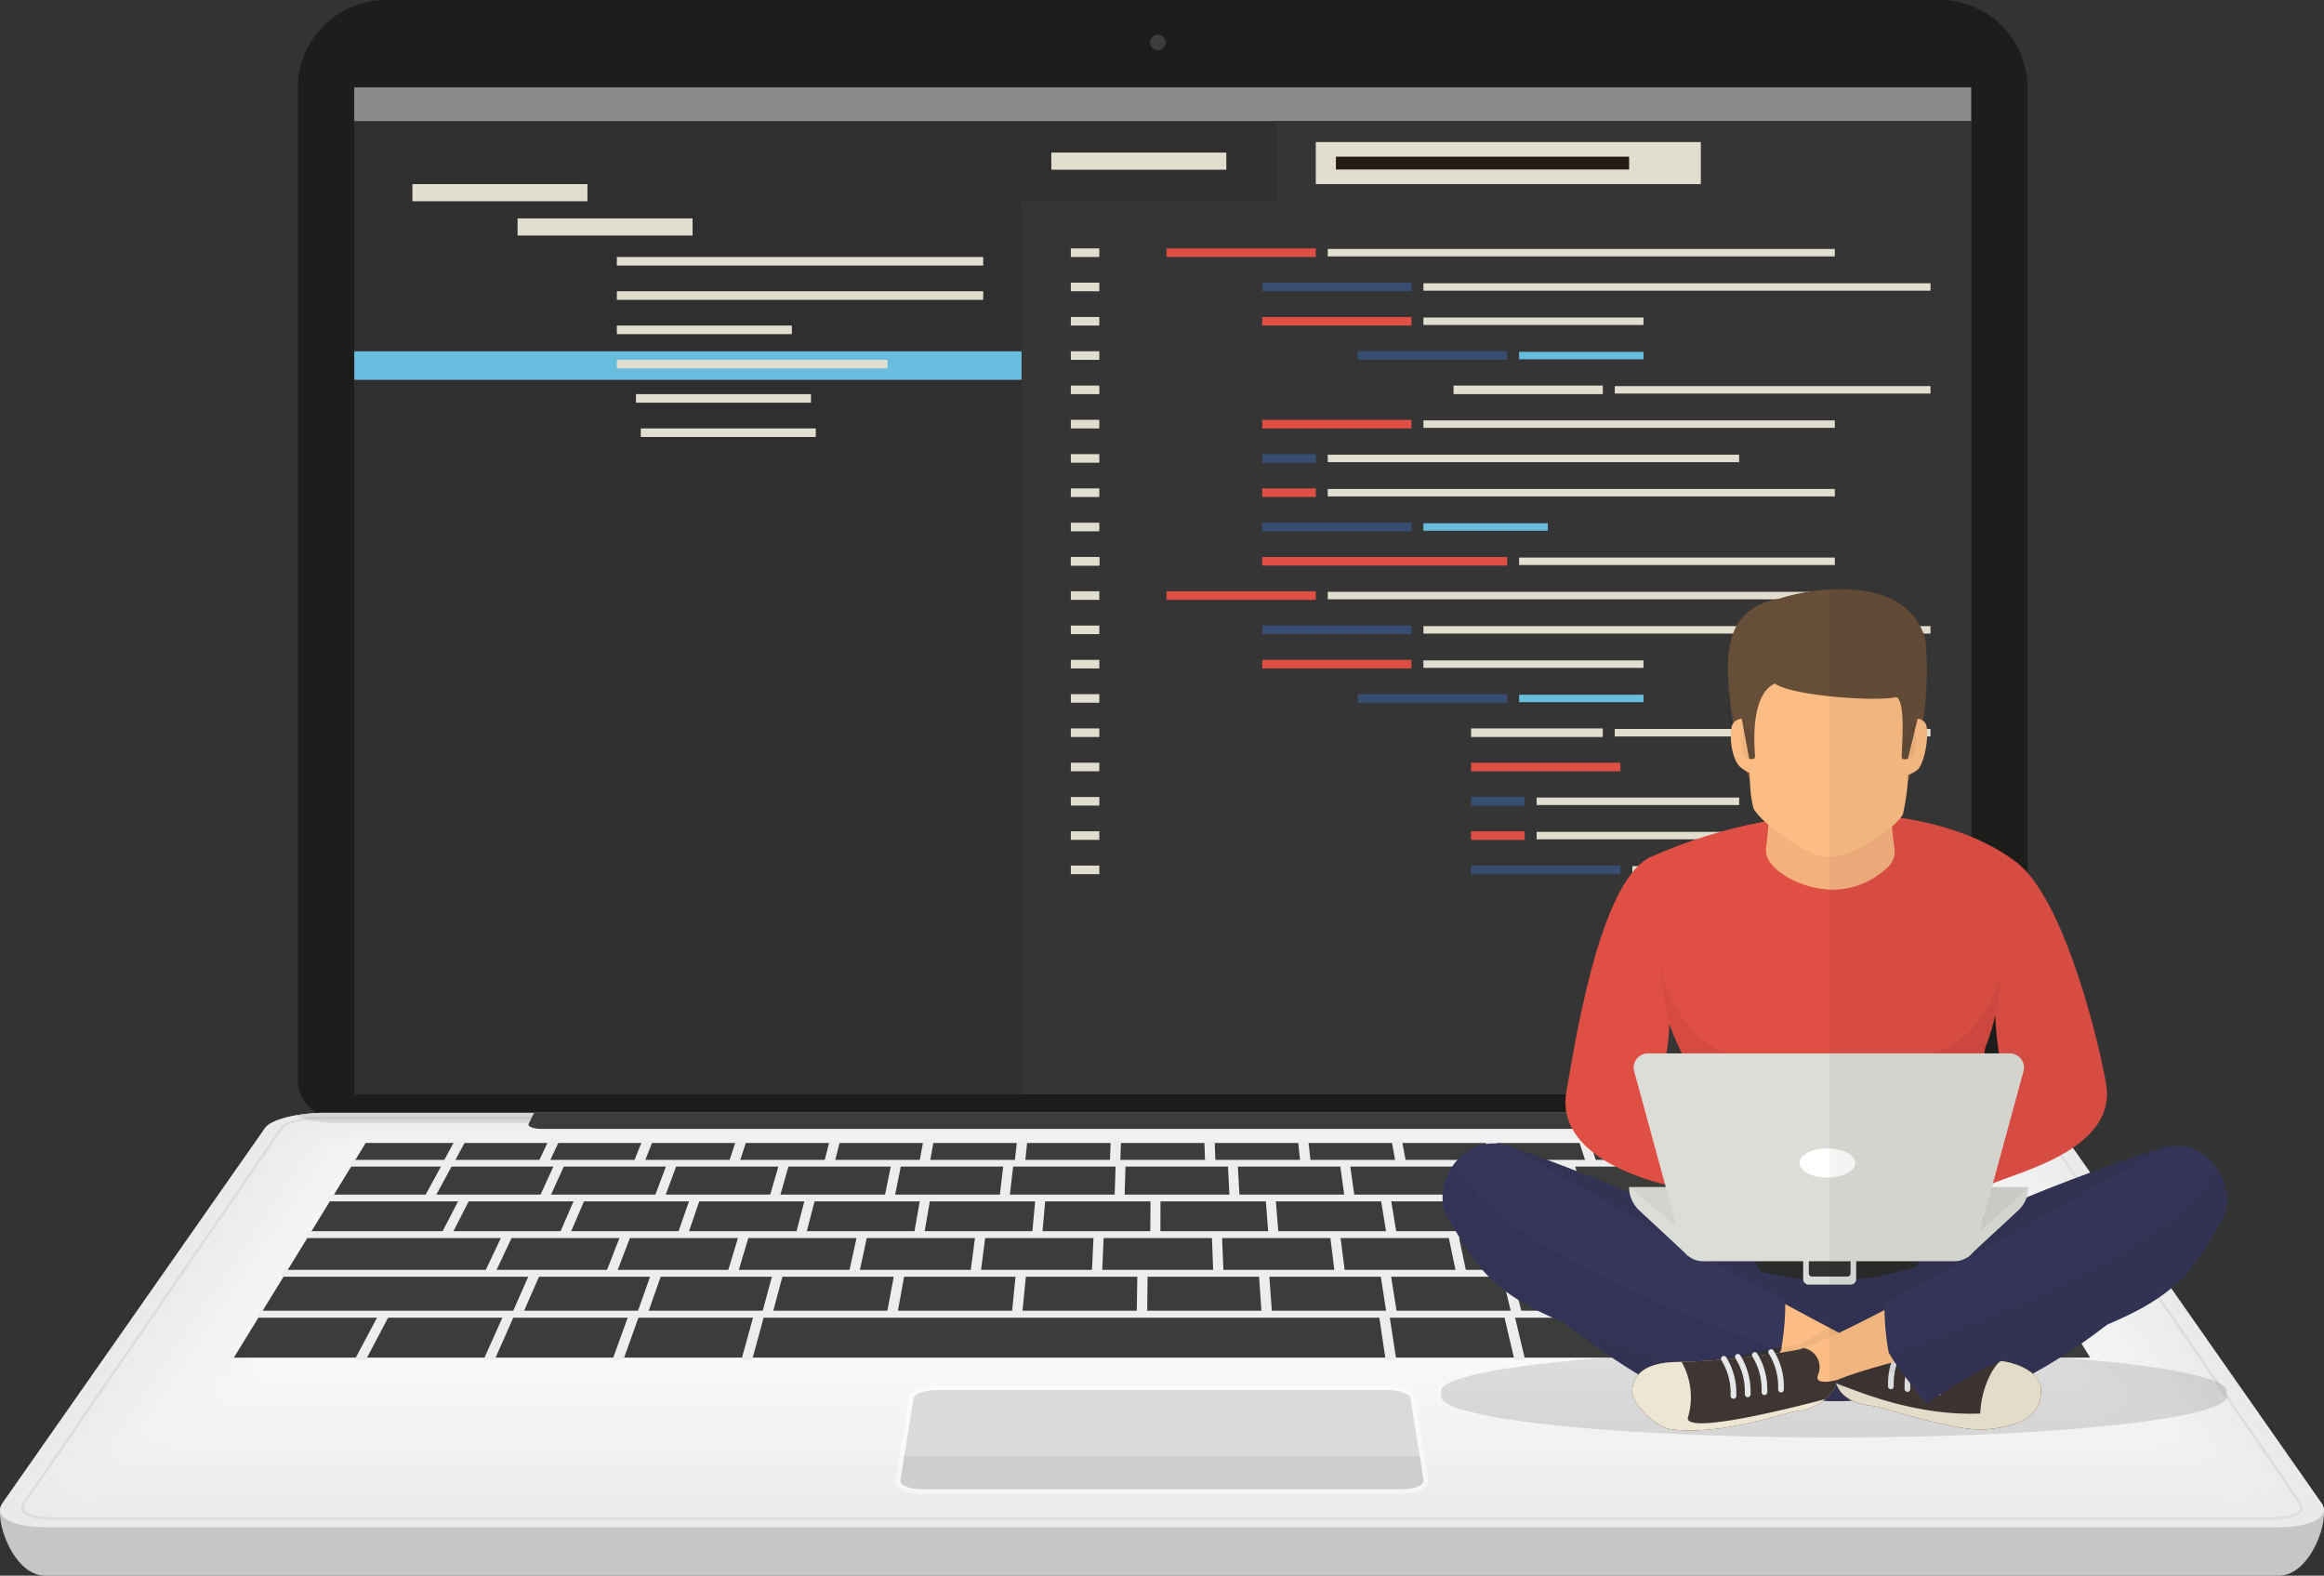 <svg xmlns="http://www.w3.org/2000/svg" width="432.698" height="293.315" viewBox="0 0 432.698 293.315">
  <rect x="0" y="0" width="432.698" height="293.315" fill="#333333" stroke="none"/>
  <g>
    <g>
      <path d="M361.042,0H71.922A16.366,16.366,0,0,0,55.455,16.264V200.956a7.225,7.225,0,0,0,7.225,7.225h307.6a7.225,7.225,0,0,0,7.225-7.225V16.264A16.366,16.366,0,0,0,361.042,0ZM367,203.7H65.96V16.264H367Z" fill="#1d1d1b"/>
      <path d="M215.588,5.48A2.409,2.409,0,1,0,218,7.888,2.409,2.409,0,0,0,215.588,5.48Z" fill="#1d1d1b"/>
      <path d="M215.588,6.44a1.449,1.449,0,1,0,1.448,1.448A1.448,1.448,0,0,0,215.588,6.44Z" fill="#3c3c3b"/>
    </g>
    <g>
      <g>
        <g>
          <path d="M383.328,209.956c-1.092-1.559-6.065-2.808-11.122-2.808H60.493c-5.057,0-10.031,1.249-11.123,2.808L.419,279.883c-1.691,2.415,1.888,13.432,8.019,13.432H424.26c6.131,0,9.711-11.017,8.019-13.432Z" fill="#c6c6c6"/>
          <g>
            <path d="M383.328,209.956c-1.092-1.559-6.065-2.808-11.122-2.808H60.493c-5.057,0-10.031,1.249-11.123,2.808L.419,279.883c-1.691,2.415,1.888,4.4,8.019,4.4H424.26c6.131,0,9.711-1.986,8.019-4.4Z" fill="#eaeaea"/>
            <path d="M381.964,210.605c-1.075-1.554-5.971-2.8-10.951-2.8l-309.266-.028c-4.979,0-9.876,1.246-10.951,2.8L3.767,278.015c-1.664,2.409,1.86,4.389,7.9,4.389h409.39c6.037,0,9.56-1.98,7.895-4.389Z" fill="#ebebeb"/>
            <path d="M380.6,211.254c-1.058-1.55-5.878-2.791-10.779-2.791L63,208.408c-4.9,0-9.721,1.242-10.778,2.792L7.116,276.148c-1.638,2.4,1.83,4.376,7.771,4.376H417.844c5.942,0,9.41-1.975,7.771-4.376Z" fill="#ececec"/>
            <path d="M379.236,211.9c-1.041-1.546-5.784-2.784-10.607-2.784l-304.374-.082c-4.823,0-9.566,1.238-10.606,2.784L10.465,274.28c-1.613,2.4,1.8,4.364,7.647,4.364H414.636c5.847,0,9.26-1.969,7.647-4.364Z" fill="#ededed"/>
            <path d="M377.872,212.553c-1.024-1.541-5.69-2.776-10.435-2.776l-301.928-.109c-4.744,0-9.411,1.234-10.434,2.775l-41.262,59.97c-1.586,2.388,1.772,4.351,7.523,4.351H411.429c5.751,0,9.109-1.963,7.522-4.351Z" fill="#eee"/>
            <path d="M376.507,213.2c-1.007-1.537-5.6-2.768-10.262-2.768L66.763,210.3c-4.666,0-9.255,1.232-10.262,2.768l-39.339,57.48c-1.56,2.381,1.743,4.34,7.4,4.34h383.66c5.656,0,8.959-1.959,7.4-4.34Z" fill="#efefef"/>
            <path d="M375.143,213.851c-.99-1.532-5.5-2.76-10.09-2.76l-297.036-.164c-4.588,0-9.1,1.228-10.09,2.76L20.511,268.678c-1.534,2.374,1.713,4.327,7.274,4.327H405.013c5.561,0,8.808-1.953,7.274-4.327Z" fill="#f0f0f0"/>
            <path d="M373.779,214.5c-.973-1.528-5.408-2.752-9.918-2.752l-294.59-.191c-4.51,0-8.945,1.224-9.918,2.752l-35.494,52.5c-1.507,2.368,1.684,4.315,7.151,4.315h370.8c5.467,0,8.658-1.947,7.15-4.315Z" fill="#f1f1f1"/>
            <path d="M372.415,215.149c-.956-1.523-5.314-2.744-9.746-2.744l-292.144-.218c-4.432,0-8.79,1.22-9.746,2.744L27.208,264.943c-1.482,2.361,1.655,4.3,7.027,4.3H398.6c5.372,0,8.508-1.941,7.026-4.3Z" fill="#f2f2f2"/>
            <path d="M371.051,215.8c-.939-1.52-5.221-2.737-9.574-2.737l-289.7-.245c-4.353,0-8.635,1.217-9.574,2.736L30.557,263.075c-1.456,2.354,1.625,4.29,6.9,4.29h357.93c5.277,0,8.358-1.936,6.9-4.29Z" fill="#f2f2f2"/>
            <path d="M369.687,216.448c-.923-1.515-5.127-2.729-9.4-2.729l-287.252-.273c-4.275,0-8.48,1.214-9.4,2.728L33.905,261.208c-1.429,2.347,1.6,4.277,6.779,4.277h351.5c5.182,0,8.208-1.93,6.778-4.277Z" fill="#f3f3f3"/>
            <path d="M368.323,217.1c-.906-1.51-5.033-2.72-9.23-2.72l-284.806-.3c-4.2,0-8.325,1.21-9.23,2.72l-27.8,42.544c-1.4,2.341,1.567,4.265,6.654,4.265H388.973c5.087,0,8.057-1.924,6.654-4.265Z" fill="#f4f4f4"/>
            <path d="M366.959,217.746c-.889-1.506-4.939-2.712-9.058-2.712l-282.36-.328c-4.119,0-8.169,1.207-9.058,2.712L40.6,257.473c-1.377,2.333,1.538,4.252,6.53,4.252H385.765c4.993,0,7.907-1.919,6.53-4.252Z" fill="#f5f5f5"/>
            <path d="M365.6,218.4c-.872-1.5-4.846-2.7-8.886-2.7L76.8,215.336c-4.04,0-8.014,1.2-8.886,2.7L43.951,255.606c-1.351,2.326,1.509,4.239,6.407,4.239h332.2c4.9,0,7.757-1.913,6.406-4.239Z" fill="#f6f6f6"/>
            <path d="M364.23,219.044c-.854-1.5-4.751-2.7-8.713-2.7l-277.469-.382c-3.961,0-7.858,1.2-8.713,2.7L47.3,253.738c-1.325,2.32,1.479,4.227,6.282,4.227H379.349c4.8,0,7.607-1.907,6.282-4.227Z" fill="#f7f7f7"/>
            <path d="M362.866,219.694c-.838-1.493-4.657-2.689-8.541-2.689L79.3,216.6c-3.883,0-7.7,1.2-8.541,2.689L50.649,251.871c-1.3,2.313,1.45,4.214,6.158,4.214H376.141c4.708,0,7.457-1.9,6.158-4.214Z" fill="#f8f8f8"/>
            <path d="M361.5,220.343c-.821-1.489-4.564-2.681-8.369-2.681l-272.577-.437c-3.8,0-7.548,1.193-8.369,2.681L54,250c-1.272,2.306,1.421,4.2,6.034,4.2h312.9c4.613,0,7.306-1.9,6.034-4.2Z" fill="#f9f9f9"/>
          </g>
          <path d="M380.238,209.956c-.714-1.039-4.041-1.879-7.42-1.879H59.878c-3.379,0-6.706.84-7.42,1.879L4.412,279.882c-1.05,1.528,1.234,2.781,5.1,2.781H423.181c3.869,0,6.152-1.253,5.1-2.781Z" fill="none" stroke="#ddd" stroke-miterlimit="10" stroke-width="0.484"/>
          <path d="M60.493,207.148a31.313,31.313,0,0,0-5.352.46c1.358.836,4.16,1.405,7.523,1.405h307.37c3.364,0,6.165-.569,7.523-1.405a31.3,31.3,0,0,0-5.351-.46Z" fill="#1d1d1b" opacity="0.1"/>
          <path d="M327.374,207.148H99.446L98.428,209.2c-.259.521.915.945,2.622.945H325.694c1.708,0,2.892-.424,2.647-.945Z" fill="#3c3c3b"/>
          <polygon points="68.09 212.756 43.54 252.718 389.159 252.718 364.609 212.756 68.09 212.756" fill="#3c3c3b"/>
          <g>
            <g>
              <polygon points="48.61 244.464 48.401 244.804 384.298 244.804 384.088 244.464 48.61 244.464" fill="#ededed" stroke="#ededed" stroke-miterlimit="10" stroke-width="0.968"/>
              <polygon points="53.281 236.86 53.084 237.182 379.615 237.182 379.417 236.86 53.281 236.86" fill="#ededed" stroke="#ededed" stroke-miterlimit="10" stroke-width="0.968"/>
              <polygon points="57.699 229.669 57.512 229.974 375.187 229.974 375 229.669 57.699 229.669" fill="#ededed" stroke="#ededed" stroke-miterlimit="10" stroke-width="0.968"/>
              <polygon points="61.884 222.858 61.707 223.146 370.992 223.146 370.815 222.858 61.884 222.858" fill="#ededed" stroke="#ededed" stroke-miterlimit="10" stroke-width="0.968"/>
              <polygon points="65.854 216.396 65.685 216.67 367.013 216.67 366.845 216.396 65.854 216.396" fill="#ededed" stroke="#ededed" stroke-miterlimit="10" stroke-width="0.968"/>
            </g>
            <g>
              <polygon points="347.007 212.756 349.052 216.533 350.019 216.533 347.959 212.756 347.007 212.756" fill="#ededed" stroke="#ededed" stroke-miterlimit="10" stroke-width="0.968"/>
              <polygon points="329.539 212.756 331.311 216.533 332.277 216.533 330.49 212.756 329.539 212.756" fill="#ededed" stroke="#ededed" stroke-miterlimit="10" stroke-width="0.968"/>
              <polygon points="312.072 212.756 313.57 216.533 314.537 216.533 313.023 212.756 312.072 212.756" fill="#ededed" stroke="#ededed" stroke-miterlimit="10" stroke-width="0.968"/>
              <polygon points="294.604 212.756 295.829 216.533 296.795 216.533 295.555 212.756 294.604 212.756" fill="#ededed" stroke="#ededed" stroke-miterlimit="10" stroke-width="0.968"/>
              <polygon points="277.137 212.756 278.088 216.533 279.054 216.533 278.088 212.756 277.137 212.756" fill="#ededed" stroke="#ededed" stroke-miterlimit="10" stroke-width="0.968"/>
              <polygon points="259.668 212.756 260.347 216.533 261.313 216.533 260.62 212.756 259.668 212.756" fill="#ededed" stroke="#ededed" stroke-miterlimit="10" stroke-width="0.968"/>
              <polygon points="242.2 212.756 242.605 216.533 243.571 216.533 243.152 212.756 242.2 212.756" fill="#ededed" stroke="#ededed" stroke-miterlimit="10" stroke-width="0.968"/>
              <polygon points="224.733 212.756 224.864 216.533 225.831 216.533 225.685 212.756 224.733 212.756" fill="#ededed" stroke="#ededed" stroke-miterlimit="10" stroke-width="0.968"/>
              <polygon points="207.122 216.533 208.09 216.533 208.217 212.756 207.264 212.756 207.122 216.533" fill="#ededed" stroke="#ededed" stroke-miterlimit="10" stroke-width="0.968"/>
              <polygon points="189.382 216.533 190.349 216.533 190.749 212.756 189.797 212.756 189.382 216.533" fill="#ededed" stroke="#ededed" stroke-miterlimit="10" stroke-width="0.968"/>
              <polygon points="171.64 216.533 172.608 216.533 173.282 212.756 172.329 212.756 171.64 216.533" fill="#ededed" stroke="#ededed" stroke-miterlimit="10" stroke-width="0.968"/>
              <polygon points="153.9 216.533 154.866 216.533 155.814 212.756 154.862 212.756 153.9 216.533" fill="#ededed" stroke="#ededed" stroke-miterlimit="10" stroke-width="0.968"/>
              <polygon points="136.158 216.533 137.126 216.533 138.347 212.756 137.394 212.756 136.158 216.533" fill="#ededed" stroke="#ededed" stroke-miterlimit="10" stroke-width="0.968"/>
              <polygon points="118.417 216.533 119.384 216.533 120.879 212.756 119.926 212.756 118.417 216.533" fill="#ededed" stroke="#ededed" stroke-miterlimit="10" stroke-width="0.968"/>
              <polygon points="100.676 216.533 101.643 216.533 103.411 212.756 102.458 212.756 100.676 216.533" fill="#ededed" stroke="#ededed" stroke-miterlimit="10" stroke-width="0.968"/>
              <polygon points="82.935 216.533 83.902 216.533 85.943 212.756 84.991 212.756 82.935 216.533" fill="#ededed" stroke="#ededed" stroke-miterlimit="10" stroke-width="0.968"/>
            </g>
            <g>
              <polygon points="333.447 216.533 336.537 223.002 337.43 223.002 334.316 216.533 333.447 216.533" fill="#ededed" stroke="#ededed" stroke-miterlimit="10" stroke-width="0.968"/>
              <polygon points="312.575 216.533 315.114 223.002 316.007 223.002 313.445 216.533 312.575 216.533" fill="#ededed" stroke="#ededed" stroke-miterlimit="10" stroke-width="0.968"/>
              <polygon points="291.703 216.533 293.692 223.002 294.584 223.002 292.572 216.533 291.703 216.533" fill="#ededed" stroke="#ededed" stroke-miterlimit="10" stroke-width="0.968"/>
              <polygon points="270.831 216.533 272.269 223.002 273.162 223.002 271.701 216.533 270.831 216.533" fill="#ededed" stroke="#ededed" stroke-miterlimit="10" stroke-width="0.968"/>
              <polygon points="249.959 216.533 250.846 223.002 251.739 223.002 250.829 216.533 249.959 216.533" fill="#ededed" stroke="#ededed" stroke-miterlimit="10" stroke-width="0.968"/>
              <polygon points="229.087 216.533 229.423 223.002 230.316 223.002 229.957 216.533 229.087 216.533" fill="#ededed" stroke="#ededed" stroke-miterlimit="10" stroke-width="0.968"/>
              <polygon points="208 223.002 208.893 223.002 209.085 216.533 208.215 216.533 208 223.002" fill="#ededed" stroke="#ededed" stroke-miterlimit="10" stroke-width="0.968"/>
              <polygon points="186.578 223.002 187.47 223.002 188.213 216.533 187.343 216.533 186.578 223.002" fill="#ededed" stroke="#ededed" stroke-miterlimit="10" stroke-width="0.968"/>
              <polygon points="165.155 223.002 166.047 223.002 167.341 216.533 166.471 216.533 165.155 223.002" fill="#ededed" stroke="#ededed" stroke-miterlimit="10" stroke-width="0.968"/>
              <polygon points="143.732 223.002 144.625 223.002 146.469 216.533 145.599 216.533 143.732 223.002" fill="#ededed" stroke="#ededed" stroke-miterlimit="10" stroke-width="0.968"/>
              <polygon points="122.309 223.002 123.202 223.002 125.597 216.533 124.727 216.533 122.309 223.002" fill="#ededed" stroke="#ededed" stroke-miterlimit="10" stroke-width="0.968"/>
              <polygon points="100.887 223.002 101.779 223.002 104.725 216.533 103.856 216.533 100.887 223.002" fill="#ededed" stroke="#ededed" stroke-miterlimit="10" stroke-width="0.968"/>
              <polygon points="79.464 223.002 80.356 223.002 83.853 216.533 82.983 216.533 79.464 223.002" fill="#ededed" stroke="#ededed" stroke-miterlimit="10" stroke-width="0.968"/>
            </g>
            <g>
              <polygon points="343.232 223.002 346.671 229.822 347.588 229.822 344.124 223.002 343.232 223.002" fill="#ededed" stroke="#ededed" stroke-miterlimit="10" stroke-width="0.968"/>
              <polygon points="321.809 223.002 324.668 229.822 325.585 229.822 322.702 223.002 321.809 223.002" fill="#ededed" stroke="#ededed" stroke-miterlimit="10" stroke-width="0.968"/>
              <polygon points="300.386 223.002 302.664 229.822 303.581 229.822 301.279 223.002 300.386 223.002" fill="#ededed" stroke="#ededed" stroke-miterlimit="10" stroke-width="0.968"/>
              <polygon points="278.964 223.002 280.661 229.822 281.578 229.822 279.856 223.002 278.964 223.002" fill="#ededed" stroke="#ededed" stroke-miterlimit="10" stroke-width="0.968"/>
              <polygon points="257.541 223.002 258.657 229.822 259.574 229.822 258.433 223.002 257.541 223.002" fill="#ededed" stroke="#ededed" stroke-miterlimit="10" stroke-width="0.968"/>
              <polygon points="236.118 223.002 236.654 229.822 237.57 229.822 237.01 223.002 236.118 223.002" fill="#ededed" stroke="#ededed" stroke-miterlimit="10" stroke-width="0.968"/>
              <polygon points="214.65 229.822 215.567 229.822 215.588 223.002 214.695 223.002 214.65 229.822" fill="#ededed" stroke="#ededed" stroke-miterlimit="10" stroke-width="0.968"/>
              <polygon points="192.647 229.822 193.563 229.822 194.165 223.002 193.272 223.002 192.647 229.822" fill="#ededed" stroke="#ededed" stroke-miterlimit="10" stroke-width="0.968"/>
              <polygon points="170.643 229.822 171.56 229.822 172.742 223.002 171.85 223.002 170.643 229.822" fill="#ededed" stroke="#ededed" stroke-miterlimit="10" stroke-width="0.968"/>
              <polygon points="148.64 229.822 149.556 229.822 151.319 223.002 150.427 223.002 148.64 229.822" fill="#ededed" stroke="#ededed" stroke-miterlimit="10" stroke-width="0.968"/>
              <polygon points="126.636 229.822 127.553 229.822 129.896 223.002 129.004 223.002 126.636 229.822" fill="#ededed" stroke="#ededed" stroke-miterlimit="10" stroke-width="0.968"/>
              <polygon points="104.633 229.822 105.549 229.822 108.474 223.002 107.581 223.002 104.633 229.822" fill="#ededed" stroke="#ededed" stroke-miterlimit="10" stroke-width="0.968"/>
              <polygon points="82.629 229.822 83.546 229.822 87.051 223.002 86.158 223.002 82.629 229.822" fill="#ededed" stroke="#ededed" stroke-miterlimit="10" stroke-width="0.968"/>
            </g>
            <g>
              <polygon points="336.128 229.822 339.466 237.021 340.408 237.021 337.045 229.822 336.128 229.822" fill="#ededed" stroke="#ededed" stroke-miterlimit="10" stroke-width="0.968"/>
              <polygon points="314.125 229.822 316.849 237.021 317.791 237.021 315.041 229.822 314.125 229.822" fill="#ededed" stroke="#ededed" stroke-miterlimit="10" stroke-width="0.968"/>
              <polygon points="292.121 229.822 294.232 237.021 295.174 237.021 293.038 229.822 292.121 229.822" fill="#ededed" stroke="#ededed" stroke-miterlimit="10" stroke-width="0.968"/>
              <polygon points="270.118 229.822 271.616 237.021 272.558 237.021 271.034 229.822 270.118 229.822" fill="#ededed" stroke="#ededed" stroke-miterlimit="10" stroke-width="0.968"/>
              <polygon points="248.114 229.822 248.999 237.021 249.941 237.021 249.031 229.822 248.114 229.822" fill="#ededed" stroke="#ededed" stroke-miterlimit="10" stroke-width="0.968"/>
              <polygon points="226.11 229.822 226.382 237.021 227.325 237.021 227.027 229.822 226.11 229.822" fill="#ededed" stroke="#ededed" stroke-miterlimit="10" stroke-width="0.968"/>
              <polygon points="203.766 237.021 204.708 237.021 205.024 229.822 204.107 229.822 203.766 237.021" fill="#ededed" stroke="#ededed" stroke-miterlimit="10" stroke-width="0.968"/>
              <polygon points="181.149 237.021 182.091 237.021 183.02 229.822 182.103 229.822 181.149 237.021" fill="#ededed" stroke="#ededed" stroke-miterlimit="10" stroke-width="0.968"/>
              <polygon points="158.533 237.021 159.475 237.021 161.017 229.822 160.1 229.822 158.533 237.021" fill="#ededed" stroke="#ededed" stroke-miterlimit="10" stroke-width="0.968"/>
              <polygon points="135.916 237.021 136.858 237.021 139.013 229.822 138.096 229.822 135.916 237.021" fill="#ededed" stroke="#ededed" stroke-miterlimit="10" stroke-width="0.968"/>
              <polygon points="113.299 237.021 114.241 237.021 117.009 229.822 116.093 229.822 113.299 237.021" fill="#ededed" stroke="#ededed" stroke-miterlimit="10" stroke-width="0.968"/>
              <polygon points="90.682 237.021 91.625 237.021 95.006 229.822 94.089 229.822 90.682 237.021" fill="#ededed" stroke="#ededed" stroke-miterlimit="10" stroke-width="0.968"/>
            </g>
            <g>
              <polygon points="325.339 237.041 328.463 244.655 329.432 244.655 326.281 237.041 325.339 237.041" fill="#ededed" stroke="#ededed" stroke-miterlimit="10" stroke-width="0.968"/>
              <polygon points="302.72 237.041 305.196 244.655 306.165 244.655 303.663 237.041 302.72 237.041" fill="#ededed" stroke="#ededed" stroke-miterlimit="10" stroke-width="0.968"/>
              <polygon points="280.101 237.041 281.929 244.655 282.898 244.655 281.044 237.041 280.101 237.041" fill="#ededed" stroke="#ededed" stroke-miterlimit="10" stroke-width="0.968"/>
              <polygon points="257.483 237.041 258.663 244.655 259.632 244.655 258.426 237.041 257.483 237.041" fill="#ededed" stroke="#ededed" stroke-miterlimit="10" stroke-width="0.968"/>
              <polygon points="234.865 237.041 235.396 244.655 236.365 244.655 235.807 237.041 234.865 237.041" fill="#ededed" stroke="#ededed" stroke-miterlimit="10" stroke-width="0.968"/>
              <polygon points="212.129 244.655 213.098 244.655 213.189 237.041 212.247 237.041 212.129 244.655" fill="#ededed" stroke="#ededed" stroke-miterlimit="10" stroke-width="0.968"/>
              <polygon points="188.862 244.655 189.832 244.655 190.571 237.041 189.628 237.041 188.862 244.655" fill="#ededed" stroke="#ededed" stroke-miterlimit="10" stroke-width="0.968"/>
              <polygon points="165.596 244.655 166.565 244.655 167.952 237.041 167.01 237.041 165.596 244.655" fill="#ededed" stroke="#ededed" stroke-miterlimit="10" stroke-width="0.968"/>
              <polygon points="142.329 244.655 143.299 244.655 145.334 237.041 144.392 237.041 142.329 244.655" fill="#ededed" stroke="#ededed" stroke-miterlimit="10" stroke-width="0.968"/>
              <polygon points="119.062 244.655 120.032 244.655 122.716 237.041 121.773 237.041 119.062 244.655" fill="#ededed" stroke="#ededed" stroke-miterlimit="10" stroke-width="0.968"/>
              <polygon points="95.796 244.655 96.765 244.655 100.097 237.041 99.155 237.041 95.796 244.655" fill="#ededed" stroke="#ededed" stroke-miterlimit="10" stroke-width="0.968"/>
            </g>
            <g>
              <polygon points="359.969 244.655 364.208 252.718 365.206 252.718 360.939 244.655 359.969 244.655" fill="#ededed" stroke="#ededed" stroke-miterlimit="10" stroke-width="0.968"/>
              <polygon points="305.448 248.452 305.561 248.803 386.754 248.803 386.539 248.452 305.448 248.452" fill="#ededed" stroke="#ededed" stroke-miterlimit="10" stroke-width="0.968"/>
              <polygon points="331.855 244.655 335.264 252.718 336.262 252.718 332.825 244.655 331.855 244.655" fill="#ededed" stroke="#ededed" stroke-miterlimit="10" stroke-width="0.968"/>
              <polygon points="303.742 244.655 306.321 252.718 307.319 252.718 304.711 244.655 303.742 244.655" fill="#ededed" stroke="#ededed" stroke-miterlimit="10" stroke-width="0.968"/>
              <polygon points="280.475 244.655 282.367 252.718 283.365 252.718 281.444 244.655 280.475 244.655" fill="#ededed" stroke="#ededed" stroke-miterlimit="10" stroke-width="0.968"/>
              <polygon points="257.208 244.655 258.414 252.718 259.412 252.718 258.177 244.655 257.208 244.655" fill="#ededed" stroke="#ededed" stroke-miterlimit="10" stroke-width="0.968"/>
              <polygon points="138.648 252.718 139.646 252.718 141.844 244.655 140.875 244.655 138.648 252.718" fill="#ededed" stroke="#ededed" stroke-miterlimit="10" stroke-width="0.968"/>
              <polygon points="114.694 252.718 115.692 252.718 118.578 244.655 117.608 244.655 114.694 252.718" fill="#ededed" stroke="#ededed" stroke-miterlimit="10" stroke-width="0.968"/>
              <polygon points="90.741 252.718 91.739 252.718 95.311 244.655 94.342 244.655 90.741 252.718" fill="#ededed" stroke="#ededed" stroke-miterlimit="10" stroke-width="0.968"/>
              <polygon points="66.788 252.718 67.786 252.718 72.044 244.655 71.075 244.655 66.788 252.718" fill="#ededed" stroke="#ededed" stroke-miterlimit="10" stroke-width="0.968"/>
            </g>
          </g>
          <path d="M258.277,258.762H174.421c-2.252,0-4.186.676-4.32,1.514L167.664,275.5c-.15.934,1.671,1.7,4.067,1.7h89.236c2.4,0,4.218-.762,4.068-1.7L262.6,260.276C262.463,259.438,260.529,258.762,258.277,258.762Z" fill="none" stroke="#fff" stroke-miterlimit="10" stroke-width="1.806" opacity="0.5"/>
          <path d="M258.277,258.762H174.421c-2.252,0-4.186.676-4.32,1.514L167.664,275.5c-.15.934,1.671,1.7,4.067,1.7h89.236c2.4,0,4.218-.762,4.068-1.7L262.6,260.276C262.463,259.438,260.529,258.762,258.277,258.762Z" fill="#dadada"/>
          <path d="M168.373,271.067l-.709,4.433c-.15.934,1.671,1.7,4.067,1.7h89.236c2.4,0,4.218-.762,4.068-1.7l-.71-4.433Z" fill="#cecece"/>
        </g>
        <rect x="65.96" y="16.264" width="301.044" height="187.432" fill="#2f2f2f"/>
        <rect x="65.96" y="16.264" width="301.044" height="6.265" fill="#b2b2b2" opacity="0.7"/>
      </g>
      <g>
        <polygon points="237.666 22.529 237.666 37.464 190.204 37.464 190.204 203.696 367.004 203.696 367.004 22.529 237.666 22.529" fill="#353535"/>
        <g>
          <rect x="119.303" y="79.749" width="32.587" height="1.596" fill="#e2decf"/>
          <rect x="118.412" y="73.366" width="32.586" height="1.596" fill="#e2decf"/>
          <rect x="65.96" y="65.397" width="124.244" height="5.31" fill="#68bcdd"/>
          <rect x="114.849" y="66.984" width="50.4" height="1.595" fill="#e2decf"/>
          <rect x="114.849" y="60.601" width="32.586" height="1.596" fill="#e2decf"/>
          <rect x="114.849" y="54.218" width="68.214" height="1.596" fill="#e2decf"/>
          <rect x="114.849" y="47.836" width="68.214" height="1.596" fill="#e2decf"/>
          <rect x="96.364" y="40.655" width="32.587" height="3.191" fill="#e2decf"/>
          <rect x="76.785" y="34.273" width="32.587" height="3.191" fill="#e2decf"/>
        </g>
        <g>
          <rect x="235.003" y="103.683" width="45.606" height="1.596" fill="#e04f44"/>
          <rect x="235.003" y="97.301" width="27.792" height="1.596" fill="#374e72"/>
          <rect x="235.003" y="90.918" width="9.978" height="1.596" fill="#e04f44"/>
          <rect x="235.003" y="84.535" width="9.978" height="1.596" fill="#374e72"/>
          <rect x="235.003" y="78.153" width="27.792" height="1.596" fill="#e04f44"/>
          <rect x="270.631" y="71.77" width="27.792" height="1.596" fill="#e2decf"/>
          <rect x="252.817" y="65.388" width="27.792" height="1.596" fill="#374e72"/>
          <rect x="235.003" y="59.005" width="27.792" height="1.595" fill="#e04f44"/>
          <rect x="235.003" y="52.622" width="27.792" height="1.596" fill="#374e72"/>
          <rect x="217.189" y="46.24" width="27.792" height="1.596" fill="#e04f44"/>
          <rect x="282.836" y="103.785" width="58.785" height="1.392" fill="#e2decf"/>
          <rect x="265.022" y="97.403" width="23.158" height="1.392" fill="#68bcdd"/>
          <rect x="247.208" y="91.02" width="94.412" height="1.391" fill="#e2decf"/>
          <rect x="247.208" y="84.638" width="76.599" height="1.391" fill="#e2decf"/>
          <rect x="265.022" y="78.255" width="76.598" height="1.391" fill="#e2decf"/>
          <rect x="300.649" y="71.872" width="58.785" height="1.391" fill="#e2decf"/>
          <rect x="282.836" y="65.49" width="23.158" height="1.392" fill="#68bcdd"/>
          <rect x="265.022" y="59.107" width="40.971" height="1.391" fill="#e2decf"/>
          <rect x="265.022" y="52.725" width="94.412" height="1.392" fill="#e2decf"/>
          <rect x="247.208" y="46.342" width="94.412" height="1.391" fill="#e2decf"/>
        </g>
        <g>
          <rect x="273.898" y="161.126" width="27.792" height="1.596" fill="#374e72"/>
          <rect x="273.898" y="154.744" width="9.978" height="1.596" fill="#e04f44"/>
          <rect x="273.898" y="148.361" width="9.978" height="1.596" fill="#374e72"/>
          <rect x="273.898" y="141.978" width="27.792" height="1.596" fill="#e04f44"/>
          <rect x="273.898" y="135.596" width="24.524" height="1.596" fill="#e2decf"/>
          <rect x="252.817" y="129.213" width="27.792" height="1.596" fill="#374e72"/>
          <rect x="235.003" y="122.831" width="27.792" height="1.595" fill="#e04f44"/>
          <rect x="235.003" y="116.448" width="27.792" height="1.595" fill="#374e72"/>
          <rect x="217.189" y="110.066" width="27.792" height="1.596" fill="#e04f44"/>
          <rect x="303.917" y="161.228" width="23.158" height="1.392" fill="#e2decf"/>
          <rect x="286.103" y="154.846" width="55.517" height="1.391" fill="#e2decf"/>
          <rect x="286.103" y="148.463" width="37.704" height="1.391" fill="#e2decf"/>
          <rect x="300.649" y="135.698" width="58.785" height="1.391" fill="#e2decf"/>
          <rect x="282.836" y="129.316" width="23.158" height="1.391" fill="#68bcdd"/>
          <rect x="265.022" y="122.933" width="40.971" height="1.391" fill="#e2decf"/>
          <rect x="265.022" y="116.55" width="94.412" height="1.392" fill="#e2decf"/>
          <rect x="247.208" y="110.168" width="94.412" height="1.392" fill="#e2decf"/>
        </g>
        <g>
          <rect x="199.376" y="103.683" width="5.303" height="1.596" fill="#e2decf"/>
          <rect x="199.376" y="97.301" width="5.303" height="1.596" fill="#e2decf"/>
          <rect x="199.376" y="90.918" width="5.303" height="1.596" fill="#e2decf"/>
          <rect x="199.376" y="84.535" width="5.303" height="1.596" fill="#e2decf"/>
          <rect x="199.376" y="78.153" width="5.303" height="1.596" fill="#e2decf"/>
          <rect x="199.376" y="71.77" width="5.303" height="1.596" fill="#e2decf"/>
          <rect x="199.376" y="65.388" width="5.303" height="1.596" fill="#e2decf"/>
          <rect x="199.376" y="59.005" width="5.303" height="1.595" fill="#e2decf"/>
          <rect x="199.376" y="52.622" width="5.303" height="1.596" fill="#e2decf"/>
          <rect x="199.376" y="46.24" width="5.303" height="1.596" fill="#e2decf"/>
        </g>
        <g>
          <rect x="199.376" y="161.126" width="5.303" height="1.596" fill="#e2decf"/>
          <rect x="199.376" y="154.744" width="5.303" height="1.596" fill="#e2decf"/>
          <rect x="199.376" y="148.361" width="5.303" height="1.596" fill="#e2decf"/>
          <rect x="199.376" y="141.979" width="5.303" height="1.596" fill="#e2decf"/>
          <rect x="199.376" y="135.596" width="5.303" height="1.596" fill="#e2decf"/>
          <rect x="199.376" y="129.213" width="5.303" height="1.596" fill="#e2decf"/>
          <rect x="199.376" y="122.831" width="5.303" height="1.596" fill="#e2decf"/>
          <rect x="199.376" y="116.448" width="5.303" height="1.595" fill="#e2decf"/>
          <rect x="199.376" y="110.066" width="5.303" height="1.596" fill="#e2decf"/>
          <rect x="199.376" y="103.683" width="5.303" height="1.596" fill="#e2decf"/>
        </g>
        <rect x="195.739" y="28.401" width="32.587" height="3.191" fill="#e2decf"/>
        <rect x="244.982" y="26.448" width="71.691" height="7.824" fill="#e2decf"/>
        <rect x="248.729" y="29.17" width="54.593" height="2.381" fill="#221c13"/>
      </g>
    </g>
    <g>
      <path d="M414.665,259.011c0-4.248-32.768-7.691-73.19-7.691s-73.191,3.443-73.191,7.691a.853.853,0,0,1,0,.886c0,4.247,32.769,7.69,73.191,7.69s73.19-3.443,73.19-7.69a.853.853,0,0,1,0-.886Z" opacity="0.12"/>
      <path d="M314.77,226.949a49.839,49.839,0,0,0,25.893,7.478c14.7,0,27.167-7.364,28.644-7.653a35.673,35.673,0,0,1,2.663,5.136.326.326,0,0,1-.043.33l-23.712,28.048c-5.353,1.123-12.2.181-12.2.181l-23.781-28.534a.328.328,0,0,1-.036-.366S314.615,226.872,314.77,226.949Z" fill="#323254"/>
      <path d="M313.389,233.321a15.018,15.018,0,0,1,1.381-2.35,49.849,49.849,0,0,0,25.893,7.478c14.7,0,27.167-7.364,28.644-7.654a26.436,26.436,0,0,1,1.544,2.717l1.076-1.272a.326.326,0,0,0,.043-.33,35.673,35.673,0,0,0-2.663-5.136c-1.477.289-13.942,7.653-28.644,7.653a49.839,49.839,0,0,1-25.893-7.478c-.155-.077-2.572,4.62-2.572,4.62a.328.328,0,0,0,.036.366Z" fill="#2a2a2b"/>
      <path d="M373.926,258.077c9.159-4.42,29.194-16.328,37.633-34.154,1.174-2.479-1.762-12.952-11.377-9.567-5.948,2.094-36.858,12.538-41.855,19.163-8.072,10.7-8.447,20.451-10.112,26.769C352.755,262.247,369.346,260.287,373.926,258.077Z" fill="#323254"/>
      <path d="M309.165,258.147c-9.159-4.42-35.691-23.537-36.925-34.224-.315-2.725-2.974-11.078,8.433-10.717,5.949,2.094,39.193,14.2,44.8,20.313,7.025,7.667,9.33,20.938,10.112,26.769C331.044,262.247,313.745,260.357,309.165,258.147Z" fill="#323254"/>
      <path d="M370.065,253.091c-8.733-.385-18.228-1.414-21.85-2.211-10.414-4.244-67-37.191-67-37.191-9.23-2.444-12.159,6.991-9.365,11.906,7.272,12.792,14.1,20.141,39.914,23.558,7.682,1.016,22.2,5.345,30.081,8.283.528,1.8,2.385,3.826,6.691,4.255,2.288.228,15.318,4.9,21.377,4.364,10.1-.887,10.052-5.392,10.1-7.392S377.575,253.422,370.065,253.091Z" fill="#fcbd85"/>
      <g>
        <path d="M370.065,253.091c-8.733-.385-18.228-1.414-21.85-2.211-.245-.1-.524-.221-.82-.352l-7.02,6.372c.51.183,1,.362,1.471.536.528,1.8,2.385,3.826,6.691,4.255,2.288.228,15.318,4.9,21.377,4.364,10.1-.887,10.052-5.392,10.1-7.392S377.575,253.422,370.065,253.091Z" fill="#3f3533"/>
        <path d="M369.914,266.055c10.1-.887,10.052-5.392,10.1-7.392.039-1.769-1.9-4.5-7.545-5.343-1.424,1.193-3.546,4.849-3.788,9.814-11.409.442-21.5-3.565-26.808-5.638.552,1.787,2.41,3.771,6.669,4.195C350.825,261.919,363.855,266.587,369.914,266.055Z" fill="#ede6d2"/>
        <path d="M352.057,258.6a.529.529,0,0,1-.53-.528l0-.488a12.662,12.662,0,0,1,1.894-6.744.531.531,0,0,1,.9.559,11.594,11.594,0,0,0-1.736,6.178l0,.489a.531.531,0,0,1-.528.534Z" fill="#e6e7e8"/>
        <path d="M355.139,259.091a.532.532,0,0,1-.531-.527l0-.489a12.652,12.652,0,0,1,1.895-6.744.531.531,0,1,1,.9.559,11.592,11.592,0,0,0-1.736,6.178l0,.488a.532.532,0,0,1-.527.535Z" fill="#e6e7e8"/>
        <path d="M358.257,259.488a.531.531,0,0,1-.531-.528l0-.488a12.663,12.663,0,0,1,1.895-6.744.531.531,0,1,1,.9.559,11.612,11.612,0,0,0-1.736,6.178l0,.489a.53.53,0,0,1-.527.534Z" fill="#e6e7e8"/>
        <path d="M360.9,259.789a.529.529,0,0,1-.53-.528l0-.488a12.654,12.654,0,0,1,1.894-6.743.531.531,0,0,1,.9.558,11.6,11.6,0,0,0-1.736,6.178l0,.489a.531.531,0,0,1-.528.534Z" fill="#e6e7e8"/>
      </g>
      <path d="M348.215,250.88c-1.59-.648-4.26-1.967-7.637-3.734h0c-2.4,1.326-5.226,2.912-5.916,3.224-.795.178-6.242.892-9.874,1.692,6.192,1.682,12.66,3.735,17.058,5.374a4.6,4.6,0,0,0,.574,1.227c4.593-2.5,16.015-4.183,20.543-6.007A133.609,133.609,0,0,1,348.215,250.88Z" opacity="0.05"/>
      <path d="M280.673,213.206s31.254,18.1,51.722,29a49.235,49.235,0,0,1-.772,9.007c-.712,1.628-5.1,7.306-7.018,9.585-7.368-4.826-10.843-7.011-15.326-8.374-29.933-9.1-32.628-13.359-39.9-26.151C266.584,221.356,271.443,210.763,280.673,213.206Z" fill="#36365b"/>
      <path d="M269.067,225.608c-.046-.116-.093-.232-.133-.353-.022-.069-.04-.141-.06-.211-.032-.112-.066-.225-.092-.34-.018-.077-.031-.156-.046-.234-.022-.113-.045-.226-.061-.343-.012-.08-.019-.162-.028-.244-.013-.117-.026-.234-.034-.354-.006-.082-.008-.166-.011-.25,0-.121-.008-.242-.007-.364,0-.084,0-.169.007-.253.005-.125.011-.251.02-.377.006-.083.015-.166.023-.249.014-.131.029-.261.048-.392.011-.081.024-.161.038-.242.023-.135.048-.271.076-.406.016-.077.033-.154.051-.232.033-.14.068-.28.107-.42.02-.073.04-.146.062-.218.043-.145.089-.289.139-.433.023-.068.045-.135.07-.2.054-.149.113-.3.174-.447.025-.06.049-.121.075-.182.067-.155.139-.308.214-.461.025-.052.049-.105.076-.157.081-.162.169-.321.258-.48.024-.041.046-.083.07-.125.1-.172.208-.342.318-.509.017-.025.032-.051.049-.076.129-.192.263-.381.4-.565h0c.192.33.384.67.579,1.035,8.329,15.656,51.162,30.672,60.169,33.686l0,.006c-.717,1.633-5.1,7.3-7.016,9.581-7.368-4.826-10.843-7.011-15.326-8.374-29.933-9.1-32.628-13.359-39.9-26.151a5.366,5.366,0,0,1-.245-.492C269.109,225.724,269.09,225.665,269.067,225.608Z" opacity="0.05"/>
      <path d="M331.623,251.211c.031-.11.065-.267.1-.461-4.616,1.082-11.7,2.655-17.862,2.731-.542.006-1.055.026-1.546.056,3.28,1.415,6.641,3.56,12.288,7.259C326.519,258.517,330.911,252.839,331.623,251.211Z" fill="#323233"/>
      <path d="M402.258,215.057s-57.787,33.894-67.562,36.209a142.54,142.54,0,0,1-22.379,2.271c-7.516.092-8.463,3.64-8.419,5.64s4.2,6.483,7.291,6.878c9.541,1.219,21.025-3.135,23.313-3.363,4.766-.475,7.294-3.905,7.577-5.824,7.338-2.986,23.288-6.52,29.955-7.33,26.027-3.159,32.642-11.923,39.914-24.714C414.743,219.908,411.488,212.614,402.258,215.057Z" fill="#fcbd85"/>
      <path d="M402.584,213.689s-31.254,18.1-51.722,29a49.245,49.245,0,0,0,.772,9.007c.712,1.628,5.1,7.305,7.018,9.585,7.368-4.826,10.843-7.012,15.326-8.375,29.933-9.1,32.628-13.358,39.9-26.15C416.673,221.839,411.814,211.245,402.584,213.689Z" fill="#36365b"/>
      <path d="M414.19,226.091c.046-.116.093-.232.133-.353.022-.069.04-.141.06-.211.033-.113.066-.225.092-.341.018-.076.031-.155.046-.233.022-.113.045-.227.061-.343.012-.081.019-.163.028-.245.014-.117.026-.234.034-.353.006-.083.008-.167.011-.25,0-.121.007-.242.007-.365,0-.083,0-.168-.007-.252,0-.126-.01-.251-.02-.378-.007-.083-.015-.166-.023-.249-.014-.13-.029-.26-.048-.391-.011-.081-.024-.162-.038-.242-.023-.136-.048-.271-.076-.406-.016-.078-.033-.155-.051-.232-.033-.14-.068-.28-.107-.42-.02-.073-.04-.146-.062-.219-.043-.145-.09-.289-.139-.433-.023-.067-.046-.135-.07-.2-.054-.15-.113-.3-.174-.447-.025-.061-.049-.122-.075-.182-.067-.155-.139-.308-.214-.461-.025-.053-.049-.106-.076-.158-.081-.161-.169-.321-.258-.479-.024-.042-.046-.084-.07-.125-.1-.172-.208-.342-.318-.51-.017-.025-.032-.051-.049-.076-.129-.192-.263-.38-.4-.564h0c-.192.329-.384.67-.579,1.035-8.329,15.656-51.162,30.671-60.169,33.685l0,.007c.717,1.633,5.1,7.3,7.016,9.581,7.368-4.826,10.843-7.012,15.326-8.375,29.933-9.1,32.628-13.358,39.9-26.15.089-.158.171-.323.245-.492C414.148,226.207,414.167,226.148,414.19,226.091Z" opacity="0.05"/>
      <path d="M340.663,234.427a47.271,47.271,0,0,1-4.931-.26v3.957a1,1,0,0,0,1,1h7.861a1,1,0,0,0,1-1v-3.967A46.867,46.867,0,0,1,340.663,234.427Z" fill="#323233"/>
      <path d="M344.551,234.158v2.879a.592.592,0,0,1-.593.593h-6.589a.593.593,0,0,1-.594-.593v-2.871h-1.043v3.957a1,1,0,0,0,1,1h7.861a1,1,0,0,0,1-1v-3.967Z" fill="#dbddd9"/>
      <path d="M332.124,152.677c-3.053-1.416-8.113-7.3-9.7-19.743-1.172-9.175-2.356-19.581,8.861-21.5,7.044-2.35,24.082-4.25,27.192,7.615,1.5,13.928-3.11,34.276-10.017,33.569-.247,4.411-7.693,3.263-9.582,3.762C334.058,157.647,332.124,152.677,332.124,152.677Z" fill="#664e38"/>
      <path d="M305.209,225.32l9.128,8.485,52.1.155,9.33-8.643a5.9,5.9,0,0,0,1.89-4.329H303.321A5.913,5.913,0,0,0,305.209,225.32Z" fill="#ddddd7"/>
      <polygon points="303.321 220.988 317.13 232.32 365.43 232.32 377.655 220.988 303.321 220.988" fill="#d3d3cd"/>
      <path d="M392.145,201.913c-.977-6.106-7.45-34.439-16.807-41.481-13.248-10.036-40.06-13.265-68.122-.862-9.722,4.817-14.275,36.609-15.546,43.511-2.389,12.97,17.567,17.35,20.488,17.907,5.881,1.123,7.639-1.807,8.486-4.017,1.466-3.825-10.734-10.394-11.488-14.591,3.214-15.771.911-15.128.037-21.748.947,4.493-.539,6.379,3.927,15.395.868,1.752,2.6,25.091,1.65,30.922-.37,2.286,55.094,2.16,54.537-.175-1.35-5.656-.27-30.285.351-31.825,2.6-6.438,2.815-13.02,3.155-14.878-.6,3.775-2.689,4.337,0,20.206-3.174,3.023-11.188,14.036-9.85,17.907.773,2.237,3.371,5.609,6.76,2.8C372.291,218.853,394.248,215.057,392.145,201.913Z" fill="#e04f44"/>
      <path d="M351.519,161.383a3.985,3.985,0,0,0,1.211-3.486c-.4-2.786-1.014-8.047-.52-11.372.658-4.426-22.6-1.871-22.6-1.871s-.124,8.621-.763,12.891a4,4,0,0,0,.792,3.109c1.883,2.348,5.814,4.565,10.819,4.938A14.784,14.784,0,0,0,351.519,161.383Z" fill="#f4b07d"/>
      <path d="M357.039,133.8h0a1.8,1.8,0,0,1,1.643,1.285c.5,2.336-.469,7.146-1.671,8.22a6.171,6.171,0,0,1-2.586,1.162Z" fill="#fcbd85"/>
      <path d="M356.625,139.243c-.195,1.578-.573,2.1-1.26,2.012s-1.086-1.433-.89-3.011.911-2.787,1.6-2.7S356.82,137.666,356.625,139.243Z" opacity="0.05"/>
      <path d="M324.288,133.8h0a2.038,2.038,0,0,0-1.811,1.258c-.553,2.143-.048,6.205,1.5,7.68a6.19,6.19,0,0,0,2.223,1.278Z" fill="#fcbd85"/>
      <path d="M324.31,139.132c.2,1.578.56,2.208,1.247,2.123s1.085-1.433.89-3.011-.911-2.787-1.6-2.7S324.115,137.555,324.31,139.132Z" opacity="0.05"/>
      <path d="M353.088,129.758c1.754.841.987,9.082.987,11.085,0,.787.862.42,1.29.412a45.976,45.976,0,0,1-1.03,10.169c-.546,1.9-8.8,8.094-13.672,8.094s-13.771-7.325-14.24-9.24c-.655-2.669-.558-4.8-.866-9.023.667.094,1.213.116,1.213-.459,0-.868-1.213-11.295,3.682-13.546C333.705,129.574,349.615,130.658,353.088,129.758Z" fill="#fcbd85"/>
      <path d="M309.285,180.071a1.418,1.418,0,0,1-.129.615l.033-.048,0-.006h0c.55.092-.539,6.38,3.927,15.395.331.667.786,4.469,1.171,9.241,2.524-5.072,6.887-7.076,13.332-7.877C323.8,196.809,313.12,196.027,309.285,180.071Z" opacity="0.05"/>
      <path d="M369.658,194.949c2.6-6.438,2.815-13.02,3.155-14.878-3.155,14.878-13.588,16.739-21.187,17.609,2.861.511,13.887,3.072,17.034,17.377C368.684,206.226,369.264,195.927,369.658,194.949Z" opacity="0.05"/>
      <path d="M317.114,234.781h46.748a4.447,4.447,0,0,0,4.447-4.446H312.667A4.447,4.447,0,0,0,317.114,234.781Z" fill="#ddddd7"/>
      <path d="M368.309,230.335H312.7l-8.437-30.911a2.638,2.638,0,0,1,2.545-3.333H374.2a2.638,2.638,0,0,1,2.545,3.333Z" fill="#ddddd7"/>
      <path d="M345.417,216.488c0,1.5-2.323,2.716-5.188,2.716s-5.188-1.216-5.188-2.716,2.323-2.715,5.188-2.715S345.417,214.988,345.417,216.488Z" fill="#fff"/>
      <g>
        <path d="M336.007,250.863a13.109,13.109,0,0,1-1.311.4,142.554,142.554,0,0,1-22.379,2.271c-7.516.092-8.463,3.64-8.419,5.64s4.2,6.483,7.291,6.878c9.541,1.219,21.025-3.136,23.313-3.363,4.766-.475,7.294-3.905,7.577-5.824,0,0-4.531,1.251-3.567-.988a3.62,3.62,0,0,0-2.448-4.887C335.915,250.953,335.879,250.916,336.007,250.863Z" fill="#3f3533"/>
        <path d="M314.24,263.974a13.4,13.4,0,0,0-1.135-10.454c-.263.006-.531.014-.788.017-7.516.092-8.463,3.64-8.419,5.64s4.2,6.483,7.291,6.878c9.541,1.219,21.025-3.136,23.313-3.363a9.39,9.39,0,0,0,5.318-2.242C333.4,262.145,314.129,266.986,314.24,263.974Z" fill="#ede6d2"/>
        <path d="M331.6,259.194h0a.53.53,0,0,1-.527-.534l0-.489a11.6,11.6,0,0,0-1.736-6.177.531.531,0,1,1,.9-.559,12.659,12.659,0,0,1,1.895,6.743l0,.489A.53.53,0,0,1,331.6,259.194Z" fill="#e6e7e8"/>
        <path d="M328.517,259.685h0a.53.53,0,0,1-.528-.533l0-.489a11.6,11.6,0,0,0-1.737-6.178.531.531,0,0,1,.9-.558,12.659,12.659,0,0,1,1.895,6.743l0,.488A.53.53,0,0,1,328.517,259.685Z" fill="#e6e7e8"/>
        <path d="M325.4,260.083h0a.532.532,0,0,1-.528-.534l0-.488a11.6,11.6,0,0,0-1.736-6.179.531.531,0,1,1,.9-.559,12.652,12.652,0,0,1,1.9,6.744l0,.488A.531.531,0,0,1,325.4,260.083Z" fill="#e6e7e8"/>
        <path d="M322.752,260.384h0a.53.53,0,0,1-.528-.533l0-.488a11.6,11.6,0,0,0-1.736-6.18.531.531,0,0,1,.9-.558,12.667,12.667,0,0,1,1.895,6.744l0,.488A.53.53,0,0,1,322.752,260.384Z" fill="#e6e7e8"/>
      </g>
    </g>
    <path d="M414.612,222.518h0a9.924,9.924,0,0,0-.181-1.127c-.01-.048-.02-.1-.031-.144h0c-.033-.14-.068-.279-.106-.418h0c-.02-.073-.04-.146-.062-.219h0a11.241,11.241,0,0,0-.446-1.233l-.012-.03h0c-.067-.155-.139-.308-.213-.461h0l-.032-.067c-.094-.191-.195-.38-.3-.566l0,0c-.024-.042-.046-.084-.07-.125h0c-.1-.171-.206-.339-.315-.5l0-.005c-.017-.025-.032-.051-.049-.076h0c-.129-.192-.263-.38-.4-.564h0a8.938,8.938,0,0,0-9.8-3.283l-.2.114a11.9,11.9,0,0,0-2.2.554c-3.144,1.107-13.263,4.547-22.842,8.523a5.906,5.906,0,0,0,.315-1.891H370.86l.193-.709c5.427-2.287,22.983-6.547,21.092-18.366-.977-6.106-7.45-34.439-16.807-41.481-5.273-3.994-12.7-6.9-21.493-8.186a2.651,2.651,0,0,0,.49-.822,32.774,32.774,0,0,0,.851-5.772q.309-.772.6-1.607a4.467,4.467,0,0,0,1.228-.741c1.2-1.074,2.17-5.884,1.671-8.22a1.619,1.619,0,0,0-.616-.9,62.864,62.864,0,0,0,.409-15.136c-2.084-7.95-10.418-9.717-17.812-9.313V260.817a41.683,41.683,0,0,0,4.223-.081c.1.05.208.1.318.149.071.03.148.057.22.086.113.045.223.091.342.133.089.031.187.059.28.088.11.035.217.072.333.105s.231.057.347.085.208.055.317.078c.133.029.275.052.414.077.1.018.2.039.307.056.169.026.348.046.526.066.084.01.162.023.247.032a44.863,44.863,0,0,1,4.752,1.22l1.42.4c.981.275,2.027.564,3.1.846.269.07.54.141.812.21.544.139,1.093.276,1.643.407.825.2,1.652.383,2.466.55.543.111,1.08.213,1.607.305a22.958,22.958,0,0,0,5.575.425,20.177,20.177,0,0,0,5.83-1.248c4.249-1.735,4.233-4.644,4.265-6.144h0a2.556,2.556,0,0,0-.02-.366c-.006-.044-.017-.09-.025-.134-.014-.083-.029-.166-.051-.251-.015-.057-.036-.115-.054-.173-.024-.075-.049-.149-.079-.225s-.057-.132-.088-.2-.067-.138-.105-.207-.081-.146-.127-.219-.081-.124-.124-.187c-.055-.079-.111-.159-.174-.238-.042-.053-.088-.106-.133-.159-.075-.088-.15-.175-.235-.263-.032-.033-.07-.066-.1-.1-.075-.074-.148-.148-.231-.221a105.674,105.674,0,0,0,13.869-9.158c13.279-5.544,16.166-10.339,21.551-19.81a5.549,5.549,0,0,0,.444-1.016h0c.021-.066.038-.135.057-.2a6.731,6.731,0,0,0,.2-.926h0c0-.03.007-.06.011-.091.022-.167.04-.335.051-.507h0c0-.022,0-.045,0-.067a8.9,8.9,0,0,0-.029-1.362Zm-45.153-26.427c0-.031.007-.069.011-.1l.011-.087c.017-.134.034-.256.05-.364l.008-.055c.019-.115.037-.213.054-.3l.012-.052a1.442,1.442,0,0,1,.053-.189,38.237,38.237,0,0,0,1.832-6.012,66.222,66.222,0,0,0,.673,7.154Z" fill="#231f20" opacity="0.05"/>
  </g>
</svg>
